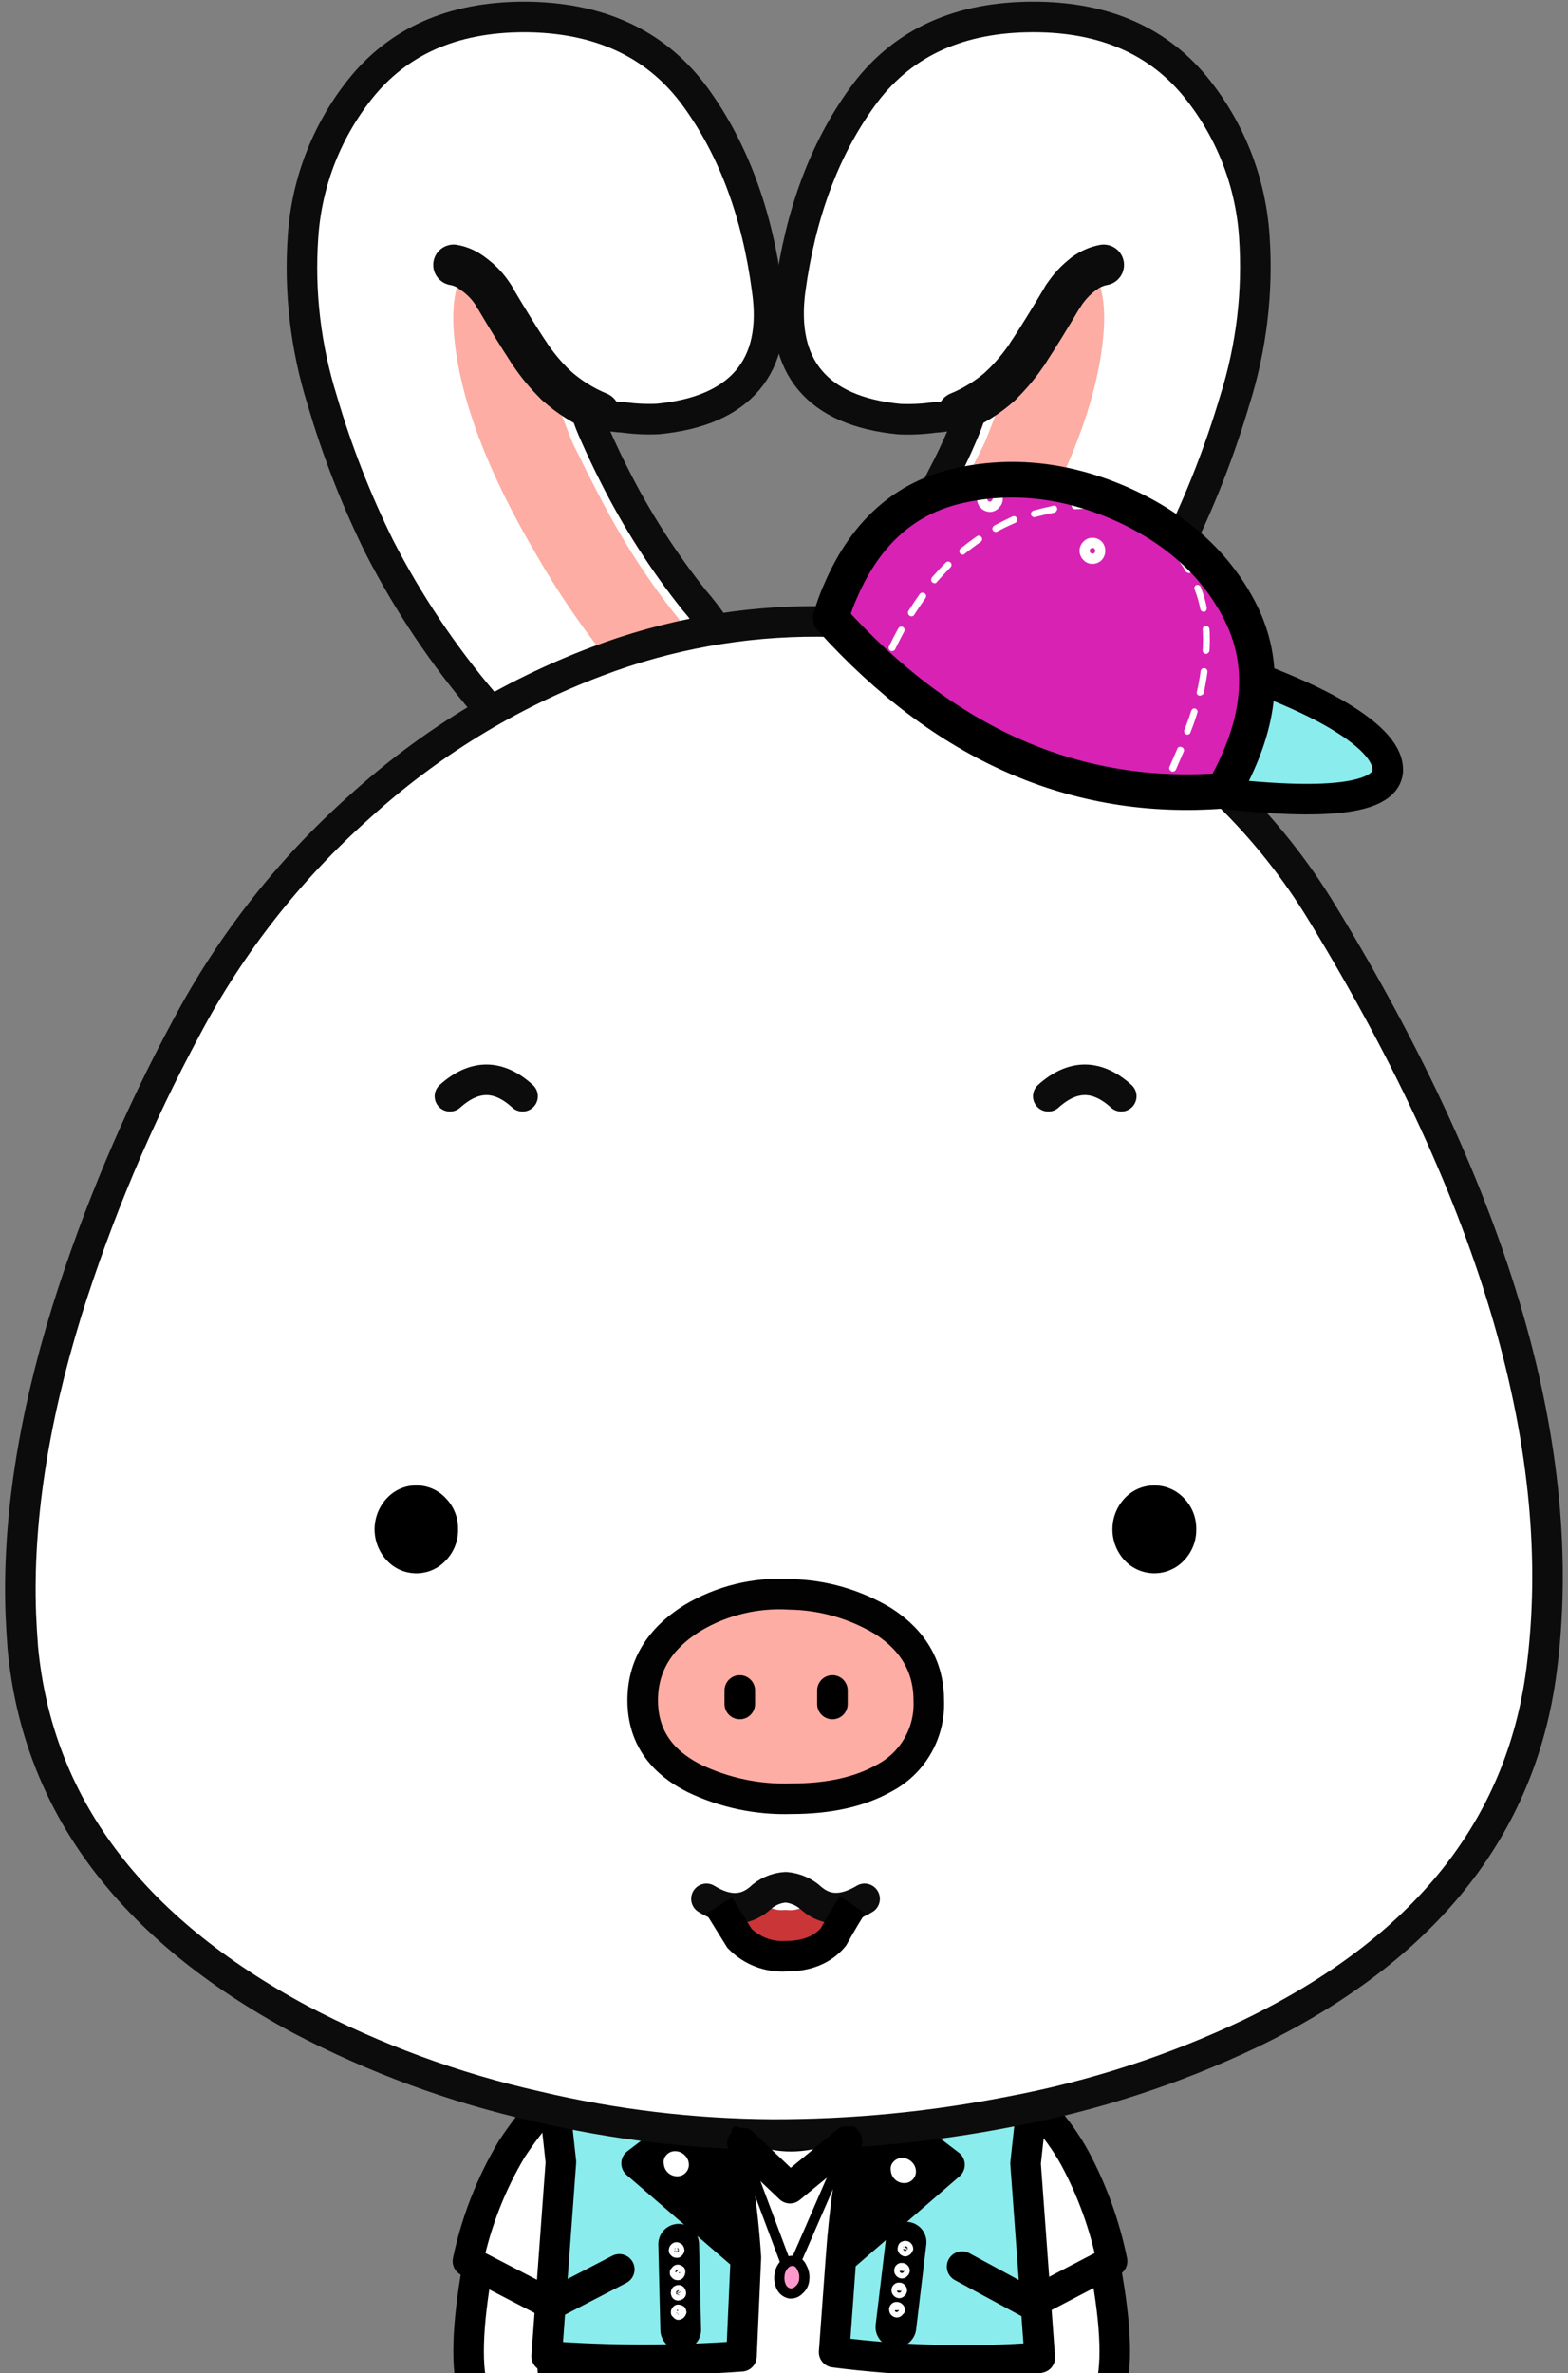 <?xml version="1.0" encoding="UTF-8" standalone="no"?>
<svg width="154px" height="233px" viewBox="0 0 154 233" version="1.1" xmlns="http://www.w3.org/2000/svg" xmlns:xlink="http://www.w3.org/1999/xlink">
    <rect x="0" y="0" width="154" height="233" fill="#808080" stroke="none"/>
    <!-- Generator: Sketch 41 (35326) - http://www.bohemiancoding.com/sketch -->
    <title>pr-idol</title>
    <desc>Created with Sketch.</desc>
    <defs></defs>
    <g id="Symbols" stroke="none" stroke-width="1" fill="none" fill-rule="evenodd">
        <g id="component/artwork/plan/mva/idol/card" transform="translate(-20, -18)">
            <g id="component/artwork/plan/idol/card">
                <g id="pig-rabbit">
                    <g id="pr-idol" transform="translate(22, 19)">
                        <path d="M81.823,220.194 L80.99,229.027 M83.323,219.127 L81.99,229.027 M68.323,219.027 L68.323,229.861 M69.29,219.527 L69.29,229.527" id="Stroke-1" stroke="#000000" stroke-width="3" stroke-linecap="round" stroke-linejoin="round"></path>
                        <g id="Group-152" transform="translate(0, 0.035)">
                            <path d="M52.99,207.093 C51.47,206.941 49.95,208.053 48.43,210.426 C46.91,212.799 45.672,216.837 44.716,222.539 C43.783,228.228 43.783,232.179 44.716,234.393 C45.65,236.606 47.05,237.584 48.916,237.326 C50.716,237.064 51.996,235.731 52.756,233.326 C53.746,230.011 54.416,226.609 54.756,223.166 C55.27,219.456 55.477,215.71 55.376,211.966 C55.328,208.824 54.532,207.199 52.99,207.093" id="Fill-26" fill="#FFFFFF"></path>
                            <path d="M44.723,222.566 C43.79,228.255 43.79,232.206 44.723,234.419 C45.656,236.633 47.056,237.611 48.923,237.353 C50.723,237.091 52.003,235.757 52.763,233.353 C53.753,230.038 54.423,226.635 54.763,223.193 C55.276,219.483 55.484,215.737 55.383,211.993 C55.316,208.801 54.523,207.164 53.003,207.079 C51.483,206.995 49.963,208.106 48.443,210.413 C46.941,212.831 45.701,216.881 44.723,222.566 Z" id="Stroke-28" stroke="#000000" stroke-width="3"></path>
                            <path d="M106.776,222.586 C105.821,216.835 104.594,212.797 103.096,210.473 C101.598,208.064 100.078,206.953 98.536,207.139 C97.061,207.228 96.268,208.866 96.156,212.053 C96.056,215.797 96.263,219.543 96.776,223.253 C97.145,226.691 97.814,230.091 98.776,233.413 C99.536,235.799 100.828,237.133 102.65,237.413 C104.472,237.693 105.85,236.715 106.783,234.479 C107.752,232.221 107.75,228.257 106.776,222.586" id="Fill-30" fill="#FFFFFF"></path>
                            <path d="M106.75,222.566 C107.728,228.255 107.728,232.206 106.75,234.419 C105.772,236.633 104.394,237.611 102.616,237.353 C100.794,237.091 99.503,235.757 98.743,233.353 C97.781,230.031 97.112,226.631 96.743,223.193 C96.23,219.483 96.022,215.737 96.123,211.993 C96.23,208.801 97.023,207.164 98.503,207.079 C100.045,206.906 101.565,208.017 103.063,210.413 C104.565,212.764 105.794,216.815 106.75,222.566 Z" id="Stroke-32" stroke="#000000" stroke-width="3"></path>
                            <path d="M103.59,210.826 C101.878,207.715 99.056,204.548 95.123,201.326 C91.996,198.581 88.466,196.333 84.656,194.659 C81.882,193.523 78.92,192.913 75.923,192.859 C75.31,192.86 74.698,192.893 74.09,192.959 C73.586,192.983 73.086,193.039 72.59,193.126 C69.58,193.581 66.67,194.551 63.99,195.993 C60.931,197.6 58.078,199.57 55.49,201.859 C52.699,204.195 50.263,206.923 48.256,209.959 C46.225,213.363 44.772,217.08 43.956,220.959 L52.256,225.259 C52.368,224.504 52.523,223.671 52.723,222.759 C53.043,221.011 53.58,219.308 54.323,217.693 C53.58,219.308 53.043,221.011 52.723,222.759 C52.523,223.671 52.368,224.504 52.256,225.259 C52.21,225.423 52.177,225.591 52.156,225.759 L52.223,225.526 C51.978,232.348 52.768,237.959 54.59,242.359 C68.682,243.181 82.812,243.07 96.89,242.026 C98.423,237.537 99.134,231.948 99.023,225.259 C98.912,224.371 98.734,223.371 98.49,222.259 C98.162,220.493 97.602,218.778 96.823,217.159 C97.602,218.778 98.162,220.493 98.49,222.259 C98.734,223.371 98.912,224.371 99.023,225.259 L107.256,220.959 C106.534,217.421 105.299,214.007 103.59,210.826" id="Fill-34" fill="#FFFFFF"></path>
                            <path d="M52.156,225.759 C52.177,225.591 52.21,225.423 52.256,225.259 M52.223,225.526 C51.978,232.348 52.768,237.959 54.59,242.359 C68.682,243.181 82.812,243.07 96.89,242.026 C98.423,237.537 99.134,231.948 99.023,225.259 C98.912,224.371 98.734,223.371 98.49,222.259 C98.162,220.493 97.602,218.778 96.823,217.159 M98.99,225.259 L107.223,220.959 C106.501,217.421 105.266,214.007 103.556,210.826 C101.845,207.715 99.023,204.548 95.09,201.326 C91.962,198.581 88.432,196.333 84.623,194.659 C81.848,193.523 78.887,192.913 75.89,192.859 C75.277,192.86 74.665,192.893 74.056,192.959 C73.553,192.983 73.052,193.039 72.556,193.126 C69.546,193.581 66.637,194.55 63.956,195.993 C60.898,197.6 58.044,199.57 55.456,201.859 C52.678,204.197 50.252,206.926 48.256,209.959 C46.225,213.363 44.772,217.08 43.956,220.959 L52.256,225.259 C52.368,224.504 52.523,223.671 52.723,222.759 C53.043,221.011 53.58,219.308 54.323,217.693" id="Stroke-36" stroke="#000000" stroke-width="3" stroke-linecap="round" stroke-linejoin="round"></path>
                            <path d="M85.423,215.026 L85.19,215.059 C84.888,215.063 84.599,214.943 84.39,214.726 C84.188,214.523 84.08,214.245 84.09,213.959 C84.088,213.675 84.196,213.401 84.39,213.193 C84.608,212.994 84.894,212.887 85.19,212.893 C85.465,212.887 85.73,212.996 85.923,213.193 C86.135,213.391 86.256,213.669 86.256,213.959 C86.264,214.251 86.142,214.533 85.923,214.726 C85.823,214.828 85.711,214.918 85.59,214.993 C85.546,214.983 85.5,214.983 85.456,214.993 L85.423,215.026 Z M66.756,215.559 C66.72,215.543 66.686,215.52 66.656,215.493 C66.57,215.45 66.491,215.394 66.423,215.326 C66.219,215.138 66.109,214.869 66.123,214.593 C66.113,214.307 66.222,214.029 66.423,213.826 C66.631,213.632 66.905,213.525 67.19,213.526 C67.476,213.516 67.753,213.625 67.956,213.826 C68.176,214.019 68.298,214.3 68.29,214.593 C68.249,215.064 67.936,215.468 67.49,215.626 C67.39,215.645 67.29,215.656 67.19,215.659 C67.04,215.661 66.891,215.627 66.756,215.559 Z" id="Stroke-38" stroke="#FFFFFF" stroke-linecap="round" stroke-linejoin="round"></path>
                            <path d="M83.923,227.426 C85.945,224.559 86.445,220.426 85.423,215.026 C85.378,214.737 85.323,214.448 85.256,214.159 M67.123,214.693 C66.99,214.981 66.868,215.271 66.756,215.559 M66.756,215.559 C66.53,216.395 66.484,217.271 66.623,218.126 C66.734,218.628 66.89,219.119 67.09,219.593 C67.172,219.797 67.284,219.988 67.423,220.159 C69.423,223.826 69.756,226.248 68.423,227.426" id="Stroke-40" stroke="#FFFFFF" stroke-linecap="round" stroke-linejoin="round"></path>
                            <path d="M92.423,221.493 L98.823,224.959 L92.423,221.493 Z M98.723,211.359 L100.156,198.293 L93.323,194.293 L89.39,196.759 L94.99,205.759 L85.49,207.093 L91.256,211.493 L80.59,220.726 L79.923,229.893 C86.62,230.758 93.389,230.937 100.123,230.426 L98.723,211.359 L98.723,211.359 Z M58.823,221.759 L52.656,224.959 L58.823,221.759 L58.823,221.759 Z M58.456,194.159 L51.623,198.159 L53.056,211.226 L51.656,230.293 C58.026,230.759 64.42,230.759 70.79,230.293 L71.223,220.593 L60.523,211.359 L66.29,206.959 L56.79,205.626 L62.423,196.626 L58.456,194.159 L58.456,194.159 Z" id="Fill-42" fill="#8AECED"></path>
                            <path d="M94.99,205.759 L89.39,196.759 L84.323,199.893 C83.745,201.959 83.223,204.004 82.756,206.026 C81.656,210.863 80.932,215.777 80.59,220.726 L91.256,211.493 L85.49,207.093 L94.99,205.759 Z M69.09,206.026 C68.623,203.959 68.09,201.871 67.49,199.759 L62.423,196.626 L56.79,205.626 L66.29,206.959 L60.523,211.359 L71.223,220.593 C70.903,215.688 70.189,210.817 69.09,206.026 L69.09,206.026 Z" id="Fill-44" fill="#000000"></path>
                            <path d="M62.423,196.626 L56.79,205.626 L66.29,206.959 L60.523,211.359 L71.223,220.593 M58.823,221.759 L52.656,224.959 M84.29,199.893 C83.712,201.959 83.19,204.004 82.723,206.026 M63.856,197.326 L62.456,196.526 L62.423,196.626 M92.49,221.493 L98.89,224.959 M84.323,199.893 L87.956,197.459 L89.29,196.559 L89.39,196.659 L87.99,197.459 M93.323,194.293 L89.323,196.659 L89.39,196.759 M89.423,196.759 L94.99,205.759 L85.49,207.093 L91.256,211.493 L80.59,220.726 M93.323,194.293 L100.156,198.293 L98.723,211.359 L100.123,230.426 C93.389,230.937 86.62,230.758 79.923,229.893 L80.59,220.726 C80.932,215.777 81.656,210.863 82.756,206.026 C77.868,209.581 73.323,209.581 69.123,206.026 C70.222,210.817 70.936,215.688 71.256,220.593 L70.823,230.293 C64.454,230.759 58.059,230.759 51.69,230.293 L53.09,211.226 L51.656,198.159 L58.49,194.159 L62.49,196.526 L62.59,196.426 L63.89,197.326 L67.523,199.759 C68.123,201.871 68.656,203.959 69.123,206.026" id="Stroke-46" stroke="#000000" stroke-width="3" stroke-linecap="round" stroke-linejoin="round"></path>
                            <path d="M87.656,212.926 C87.875,212.693 87.984,212.378 87.956,212.059 C87.926,211.727 87.771,211.417 87.523,211.193 C87.28,210.961 86.958,210.831 86.623,210.826 C86.294,210.815 85.978,210.949 85.756,211.193 C85.532,211.421 85.433,211.744 85.49,212.059 C85.512,212.388 85.654,212.697 85.89,212.926 C86.133,213.157 86.454,213.288 86.79,213.293 C87.118,213.303 87.435,213.169 87.656,212.926" id="Fill-48" fill="#FFFFFF"></path>
                            <path d="M65.356,212.259 C65.575,212.026 65.684,211.711 65.656,211.393 C65.626,211.06 65.471,210.751 65.223,210.526 C64.98,210.295 64.658,210.164 64.323,210.159 C63.994,210.149 63.678,210.283 63.456,210.526 C63.232,210.755 63.133,211.077 63.19,211.393 C63.212,211.721 63.354,212.03 63.59,212.259 C63.833,212.491 64.154,212.621 64.49,212.626 C64.818,212.637 65.135,212.503 65.356,212.259" id="Fill-50" fill="#FFFFFF"></path>
                            <path d="M121.183,22.186 C120.818,16.753 118.757,11.571 115.29,7.373 C111.428,2.751 105.936,0.515 98.816,0.666 C91.696,0.817 86.303,3.455 82.636,8.579 C78.97,13.659 76.625,19.944 75.603,27.433 C75.105,31.211 75.756,34.173 77.556,36.319 C79.356,38.466 82.278,39.735 86.323,40.126 C87.466,40.177 88.61,40.123 89.743,39.966 C90.91,39.91 92.056,39.646 93.13,39.186 C93.543,38.946 93.321,39.815 92.463,41.793 C91.876,43.161 91.278,44.421 90.67,45.573 C88.478,49.973 85.813,54.122 82.723,57.946 C81.44,59.427 80.322,61.043 79.39,62.766 L77.99,66.966 C77.861,67.726 77.763,68.539 77.696,69.406 C77.59,71.673 78.299,73.904 79.696,75.693 C79.798,75.781 79.876,75.893 79.923,76.019 C81.594,78.241 83.125,79.686 84.516,80.353 C85.992,80.984 87.903,80.713 90.25,79.539 C92.054,78.789 93.733,77.769 95.23,76.513 L97.023,74.953 C99.253,72.771 101.36,70.467 103.336,68.053 C107.345,63.355 110.797,58.21 113.623,52.719 C115.904,48.08 117.788,43.256 119.256,38.299 C120.902,33.097 121.556,27.631 121.183,22.186" id="Fill-52" fill="#FFFFFF"></path>
                            <path d="M78.003,66.939 C77.874,67.699 77.776,68.513 77.71,69.379 C77.603,71.647 78.312,73.877 79.71,75.666 C79.811,75.754 79.889,75.867 79.936,75.993 C81.608,78.215 83.138,79.659 84.53,80.326 C86.005,80.957 87.916,80.686 90.263,79.513 C92.067,78.763 93.746,77.742 95.243,76.486 L97.036,74.926 C99.266,72.744 101.374,70.441 103.35,68.026 C107.358,63.329 110.81,58.183 113.636,52.693 C115.918,48.053 117.802,43.229 119.27,38.273 C120.914,33.069 121.565,27.603 121.19,22.159 C120.825,16.726 118.764,11.545 115.296,7.346 C111.434,2.724 105.943,0.488 98.823,0.639 C91.703,0.791 86.31,3.428 82.643,8.553 C78.976,13.633 76.632,19.917 75.61,27.406 C75.112,31.184 75.763,34.146 77.563,36.293 C79.363,38.439 82.283,39.713 86.323,40.113 C87.466,40.163 88.61,40.11 89.743,39.953 C90.91,39.897 92.056,39.633 93.13,39.173 C93.543,38.933 93.321,39.801 92.463,41.779 C91.876,43.148 91.278,44.408 90.67,45.559 C88.478,49.96 85.813,54.109 82.723,57.933 C81.44,59.413 80.322,61.029 79.39,62.753 L78.003,66.939 Z" id="Stroke-54" stroke="#0C0C0C" stroke-width="3" stroke-linecap="round" stroke-linejoin="round"></path>
                            <path d="M103.31,27.626 C101.79,30.146 100.65,31.991 99.89,33.159 C99.097,34.319 98.193,35.397 97.19,36.379 C97.101,36.486 97.048,36.519 97.03,36.479 C97.003,36.419 96.976,36.546 96.93,36.673 C95.538,40.361 94.778,42.326 94.65,42.566 C92.654,46.539 91.19,49.351 90.256,50.999 C88.672,53.728 86.913,56.351 84.99,58.853 C82.748,61.71 80.323,64.418 77.73,66.959 L77.436,69.399 C77.335,71.666 78.044,73.895 79.436,75.686 C86.972,69.511 93.326,62.021 98.19,53.579 C103.123,45.255 105.85,38.004 106.37,31.826 C106.61,29.093 106.274,26.955 105.363,25.413 C104.548,26.017 103.852,26.768 103.31,27.626" id="Fill-56" fill="#FDADA3"></path>
                            <path d="M102.423,28.033 C102.965,27.175 103.661,26.424 104.476,25.819" id="Stroke-58" stroke="#0C0C0C" stroke-width="4" stroke-linecap="round" stroke-linejoin="round"></path>
                            <path d="M98.99,33.566 C99.99,32.046 101.13,30.201 102.41,28.033" id="Stroke-60" stroke="#0C0C0C" stroke-width="4" stroke-linecap="round" stroke-linejoin="round"></path>
                            <path d="M96.323,36.793 C97.328,35.821 98.222,34.741 98.99,33.573" id="Stroke-62" stroke="#0C0C0C" stroke-width="4" stroke-linecap="round" stroke-linejoin="round"></path>
                            <path d="M92.103,39.459 C93.658,38.822 95.09,37.92 96.336,36.793" id="Stroke-64" stroke="#0C0C0C" stroke-width="4" stroke-linecap="round" stroke-linejoin="round"></path>
                            <path d="M104.476,25.819 C105.043,25.394 105.7,25.104 106.396,24.973" id="Stroke-66" stroke="#0C0C0C" stroke-width="4" stroke-linecap="round" stroke-linejoin="round"></path>
                            <path d="M33.656,7.373 C30.189,11.571 28.128,16.753 27.763,22.186 C27.388,27.63 28.039,33.096 29.683,38.299 C31.136,43.261 33.022,48.086 35.316,52.719 C38.142,58.21 41.594,63.355 45.603,68.053 C47.572,70.465 49.671,72.768 51.89,74.953 C52.518,75.437 53.117,75.957 53.683,76.513 C55.203,77.753 56.891,78.772 58.696,79.539 C61.038,80.713 62.938,80.984 64.396,80.353 C65.854,79.721 67.394,78.277 69.016,76.019 C69.08,75.903 69.156,75.793 69.243,75.693 C70.66,73.914 71.372,71.676 71.243,69.406 L70.95,66.966 L69.55,62.766 C68.616,61.043 67.498,59.427 66.216,57.946 C63.154,54.109 60.502,49.962 58.303,45.573 C57.716,44.421 57.118,43.161 56.51,41.793 C55.621,39.819 55.398,38.951 55.843,39.186 C56.914,39.651 58.062,39.916 59.23,39.966 C60.351,40.123 61.485,40.177 62.616,40.126 C66.674,39.735 69.614,38.466 71.436,36.319 C73.258,34.173 73.898,31.211 73.356,27.433 C72.378,19.966 70.045,13.681 66.356,8.579 C62.668,3.477 57.263,0.839 50.143,0.666 C43.023,0.506 37.528,2.741 33.656,7.373" id="Fill-68" fill="#FFFFFF"></path>
                            <path d="M70.936,66.939 L69.536,62.739 C68.603,61.017 67.485,59.401 66.203,57.919 C63.141,54.082 60.488,49.935 58.29,45.546 C57.703,44.395 57.105,43.135 56.496,41.766 C55.608,39.793 55.385,38.924 55.83,39.159 C56.901,39.625 58.049,39.889 59.216,39.939 C60.338,40.096 61.472,40.15 62.603,40.099 C66.661,39.708 69.601,38.439 71.423,36.293 C73.245,34.146 73.885,31.184 73.343,27.406 C72.365,19.939 70.032,13.655 66.343,8.553 C62.654,3.451 57.25,0.813 50.13,0.639 C43.014,0.497 37.523,2.737 33.656,7.359 C30.189,11.558 28.128,16.739 27.763,22.173 C27.378,27.617 28.021,33.085 29.656,38.293 C31.11,43.255 32.995,48.079 35.29,52.713 C38.116,58.203 41.568,63.349 45.576,68.046 C47.546,70.458 49.644,72.761 51.863,74.946 C52.492,75.43 53.09,75.951 53.656,76.506 C55.176,77.746 56.864,78.765 58.67,79.533 C61.012,80.706 62.912,80.977 64.37,80.346 C65.828,79.715 67.368,78.271 68.99,76.013 C69.053,75.896 69.129,75.786 69.216,75.686 C70.633,73.907 71.344,71.669 71.216,69.399 L70.936,66.939 Z" id="Stroke-70" stroke="#0C0C0C" stroke-width="3" stroke-linecap="round" stroke-linejoin="round"></path>
                            <path d="M43.596,25.413 C42.685,26.955 42.35,29.093 42.59,31.826 C43.11,37.991 45.834,45.239 50.763,53.573 C55.626,62.015 61.98,69.505 69.516,75.679 C70.909,73.888 71.618,71.659 71.516,69.393 L71.223,66.953 C68.63,64.411 66.204,61.703 63.963,58.846 C62.033,56.351 60.271,53.729 58.69,50.999 C57.668,49.261 56.203,46.451 54.296,42.566 C54.168,42.326 53.408,40.361 52.016,36.673 C51.972,36.544 51.938,36.479 51.916,36.479 C51.894,36.479 51.83,36.446 51.723,36.379 C50.732,35.395 49.84,34.316 49.056,33.159 C48.23,31.924 47.09,30.079 45.636,27.626 C45.098,26.769 44.406,26.019 43.596,25.413" id="Fill-72" fill="#FDADA3"></path>
                            <path d="M44.436,25.819 C45.278,26.405 45.988,27.158 46.523,28.033" id="Stroke-74" stroke="#0C0C0C" stroke-width="4" stroke-linecap="round" stroke-linejoin="round"></path>
                            <path d="M46.516,28.033 C47.796,30.201 48.936,32.046 49.936,33.566" id="Stroke-76" stroke="#0C0C0C" stroke-width="4" stroke-linecap="round" stroke-linejoin="round"></path>
                            <path d="M49.936,33.566 C50.704,34.734 51.598,35.814 52.603,36.786" id="Stroke-78" stroke="#0C0C0C" stroke-width="4" stroke-linecap="round" stroke-linejoin="round"></path>
                            <path d="M52.61,36.793 C53.856,37.92 55.288,38.822 56.843,39.459" id="Stroke-80" stroke="#0C0C0C" stroke-width="4" stroke-linecap="round" stroke-linejoin="round"></path>
                            <path d="M42.55,24.973 C43.24,25.091 43.889,25.383 44.436,25.819" id="Stroke-82" stroke="#0C0C0C" stroke-width="4" stroke-linecap="round" stroke-linejoin="round"></path>
                            <path d="M106.77,67.959 C98.177,62.811 88.366,60.05 78.35,59.959 C70.934,59.917 63.572,61.241 56.636,63.866 C48.004,67.115 40.07,71.977 33.256,78.193 C26.374,84.332 20.64,91.649 16.323,99.799 C11.531,108.695 7.596,118.026 4.57,127.666 C1.228,138.475 -0.282,148.384 0.043,157.393 C0.088,158.477 0.152,159.573 0.236,160.679 C1.668,176.048 10.752,188.226 27.49,197.213 C34.82,201.067 42.624,203.94 50.703,205.759 C58.279,207.549 66.032,208.477 73.816,208.526 C81.664,208.543 89.495,207.79 97.196,206.279 C105.352,204.757 113.276,202.185 120.77,198.626 C137.805,190.391 147.345,178.526 149.39,163.033 C152.212,141.588 145.05,116.801 127.903,88.673 C122.718,80.097 115.448,72.971 106.77,67.959" id="Fill-84" fill="#FFFFFF"></path>
                            <path d="M56.63,63.899 C48,67.149 40.068,72.011 33.256,78.226 C26.375,84.359 20.642,91.669 16.323,99.813 C11.532,108.708 7.596,118.039 4.57,127.679 C1.228,138.488 -0.282,148.397 0.043,157.406 C0.088,158.491 0.152,159.586 0.236,160.693 C1.668,176.061 10.752,188.239 27.49,197.226 C34.82,201.075 42.625,203.945 50.703,205.759 C58.279,207.549 66.032,208.477 73.816,208.526 C81.664,208.543 89.495,207.79 97.196,206.279 C105.352,204.757 113.276,202.185 120.77,198.626 C137.805,190.399 147.345,178.537 149.39,163.039 C152.212,141.595 145.05,116.808 127.903,88.679 C122.717,80.105 115.447,72.983 106.77,67.973 C98.177,62.825 88.366,60.063 78.35,59.973 C70.93,59.935 63.567,61.267 56.63,63.899 Z" id="Stroke-86" stroke="#0C0C0C" stroke-width="3" stroke-linecap="round" stroke-linejoin="round"></path>
                            <path d="M42.99,149.093 C43.009,147.962 42.577,146.871 41.79,146.059 C40.306,144.458 37.804,144.362 36.203,145.846 C36.129,145.915 36.058,145.985 35.99,146.059 C34.388,147.777 34.388,150.441 35.99,152.159 C37.474,153.761 39.975,153.857 41.576,152.373 C41.65,152.304 41.722,152.233 41.79,152.159 C42.581,151.337 43.012,150.233 42.99,149.093" id="Fill-88" fill="#000000"></path>
                            <path d="M115.49,149.093 C115.509,147.962 115.077,146.871 114.29,146.059 C112.778,144.449 110.246,144.368 108.636,145.88 C108.574,145.938 108.514,145.998 108.456,146.059 C106.855,147.777 106.855,150.441 108.456,152.159 C109.968,153.77 112.5,153.851 114.11,152.339 C114.172,152.281 114.232,152.221 114.29,152.159 C115.081,151.337 115.512,150.233 115.49,149.093" id="Fill-90" fill="#000000"></path>
                            <path d="M100.956,106.593 C103.356,104.437 105.745,104.437 108.123,106.593" id="Stroke-92" stroke="#0C0C0C" stroke-width="3" stroke-linecap="round" stroke-linejoin="round"></path>
                            <path d="M42.19,106.593 C44.59,104.437 46.968,104.437 49.323,106.593" id="Stroke-94" stroke="#0C0C0C" stroke-width="3" stroke-linecap="round" stroke-linejoin="round"></path>
                            <path d="M85.356,158.493 C82.801,156.693 79.545,155.715 75.59,155.559 C71.976,155.281 68.374,156.22 65.356,158.226 C62.512,160.181 61.101,162.771 61.123,165.993 C61.019,169.027 62.665,171.853 65.356,173.259 C68.134,174.793 71.59,175.559 75.723,175.559 C79.945,175.559 83.234,174.781 85.59,173.226 C88.012,171.671 89.223,169.259 89.223,165.993 C89.359,162.983 87.887,160.127 85.356,158.493" id="Fill-96" fill="#FDADA3"></path>
                            <path d="M84.756,158.193 C81.986,156.525 78.824,155.616 75.59,155.559 C72.228,155.349 68.88,156.163 65.99,157.893 C62.723,159.871 61.101,162.581 61.123,166.026 C61.145,169.471 62.834,172.004 66.19,173.626 C69.162,175.047 72.431,175.733 75.723,175.626 C79.39,175.626 82.412,174.959 84.79,173.626 C87.594,172.177 89.318,169.248 89.223,166.093 C89.245,162.715 87.756,160.081 84.756,158.193" id="Fill-98" fill="#FDADA3"></path>
                            <path d="M89.223,166.026 C89.318,169.181 87.594,172.111 84.79,173.559 C82.412,174.893 79.39,175.559 75.723,175.559 C72.431,175.666 69.162,174.98 66.19,173.559 C62.834,171.871 61.145,169.337 61.123,165.959 C61.101,162.581 62.723,159.871 65.99,157.826 C68.88,156.096 72.228,155.282 75.59,155.493 C78.824,155.549 81.985,156.458 84.756,158.126 C87.756,160.059 89.245,162.693 89.223,166.026 Z" id="Stroke-100" stroke="#020202" stroke-width="3"></path>
                            <path d="M70.656,164.926 L70.656,166.259 M79.756,164.926 L79.756,166.259" id="Stroke-102" stroke="#000000" stroke-width="3" stroke-linecap="round" stroke-linejoin="round"></path>
                            <path d="M69.443,187.326 L69.603,187.326 C70.062,188.323 70.798,189.167 71.723,189.759 C72.625,190.391 73.684,190.763 74.783,190.833 C75.882,190.896 76.978,190.649 77.943,190.119 C78.927,189.633 79.753,188.877 80.323,187.939 C80.464,187.747 80.532,187.511 80.516,187.273 C80.474,187.029 80.299,186.828 80.063,186.753 C79.798,186.649 79.526,186.563 79.25,186.493 C78.833,186.339 78.447,186.114 78.11,185.826 C77.76,185.548 77.384,185.303 76.99,185.093 C75.95,184.648 74.658,184.833 73.116,185.646 L71.356,186.626 C70.762,186.965 70.116,187.202 69.443,187.326" id="Fill-104" fill="#CA3538"></path>
                            <path d="M77.163,185.373 C77.117,185.036 76.892,184.751 76.576,184.626 C76.171,184.396 75.709,184.283 75.243,184.299 L75.016,184.299 C74.55,184.283 74.088,184.396 73.683,184.626 C73.314,184.844 73.141,185.093 73.163,185.373 C73.133,185.664 73.242,185.953 73.456,186.153 C73.94,186.425 74.498,186.539 75.05,186.479 L75.243,186.479 C75.838,186.551 76.442,186.437 76.97,186.153 C77.113,185.919 77.18,185.647 77.163,185.373" id="Fill-106" fill="#FFFFFF"></path>
                            <path d="M67.383,185.386 C69.378,186.621 71.114,186.621 72.59,185.386 C73.283,184.71 74.196,184.305 75.163,184.246 C76.126,184.321 77.034,184.723 77.736,185.386 C79.168,186.599 80.894,186.599 82.916,185.386" id="Stroke-108" stroke="#0C0C0C" stroke-width="3" stroke-linecap="round" stroke-linejoin="round"></path>
                            <path d="M81.736,185.973 C81.345,186.537 80.716,187.591 79.85,189.133 C78.788,190.391 77.232,191.019 75.183,191.019 C73.48,191.119 71.818,190.477 70.623,189.259 C69.69,187.761 69.023,186.688 68.623,186.039" id="Stroke-110" stroke="#000000" stroke-width="3"></path>
                            <polyline id="Stroke-112" stroke="#000000" stroke-width="3" stroke-linecap="round" stroke-linejoin="round" points="70.923 209.359 75.59 213.793 81.19 209.193"></polyline>
                            <path d="M86.99,219.093 L85.99,227.426" id="Stroke-114" stroke="#000000" stroke-width="4" stroke-linecap="round" stroke-linejoin="round"></path>
                            <path d="M86.723,219.526 C86.596,219.506 86.476,219.593 86.456,219.721 C86.452,219.744 86.452,219.769 86.456,219.793 C86.455,219.855 86.479,219.915 86.523,219.959 C86.574,220.019 86.646,220.055 86.723,220.059 C86.76,220.063 86.796,220.051 86.823,220.026 C86.786,220.009 86.752,219.987 86.723,219.959 C86.679,219.915 86.654,219.855 86.656,219.793 C86.658,219.721 86.681,219.651 86.723,219.593 C86.755,219.58 86.791,219.58 86.823,219.593 C86.825,219.53 86.784,219.475 86.723,219.459 L86.723,219.526 Z M86.823,219.493 C86.791,219.48 86.755,219.48 86.723,219.493 C86.681,219.551 86.658,219.621 86.656,219.693 C86.654,219.755 86.679,219.815 86.723,219.859 C86.752,219.887 86.786,219.909 86.823,219.926 L86.89,219.859 C86.934,219.84 86.97,219.804 86.99,219.759 C86.985,219.682 86.949,219.61 86.89,219.559 C86.868,219.551 86.844,219.551 86.823,219.559 L86.823,219.493 Z" id="Fill-116" fill="#333333"></path>
                            <path d="M86.356,225.726 C86.36,225.763 86.348,225.799 86.323,225.826 L86.256,225.893 C86.223,225.953 86.159,225.992 86.09,225.993 C86.012,225.988 85.94,225.952 85.89,225.893 C85.846,225.849 85.822,225.789 85.823,225.726 C85.803,225.599 85.89,225.479 86.018,225.459 C86.041,225.455 86.066,225.455 86.09,225.459 C86.152,225.458 86.212,225.482 86.256,225.526 C86.337,225.577 86.387,225.664 86.39,225.759 L86.356,225.726 Z M86.556,223.826 C86.569,223.858 86.569,223.894 86.556,223.926 L86.49,223.993 C86.456,224.053 86.392,224.092 86.323,224.093 C86.246,224.088 86.174,224.052 86.123,223.993 C86.079,223.949 86.054,223.889 86.056,223.826 C86.036,223.699 86.124,223.579 86.251,223.559 C86.274,223.555 86.299,223.555 86.323,223.559 C86.386,223.557 86.446,223.582 86.49,223.626 C86.549,223.677 86.585,223.749 86.59,223.826 L86.556,223.826 Z M86.823,221.893 C86.836,221.925 86.836,221.961 86.823,221.993 L86.756,222.059 C86.723,222.12 86.659,222.159 86.59,222.159 C86.512,222.155 86.44,222.119 86.39,222.059 C86.346,222.015 86.321,221.955 86.323,221.893 C86.303,221.765 86.39,221.646 86.518,221.626 C86.541,221.622 86.566,221.622 86.59,221.626 C86.652,221.625 86.712,221.649 86.756,221.693 C86.816,221.743 86.852,221.815 86.856,221.893 L86.823,221.893 Z M86.823,219.493 C86.85,219.468 86.886,219.456 86.923,219.459 C86.986,219.458 87.046,219.482 87.09,219.526 C87.149,219.577 87.185,219.649 87.19,219.726 C87.151,219.854 87.051,219.954 86.923,219.993 C86.886,219.996 86.85,219.984 86.823,219.959 C86.786,219.943 86.752,219.92 86.723,219.893 C86.679,219.849 86.654,219.789 86.656,219.726 C86.658,219.654 86.681,219.585 86.723,219.526 C86.75,219.501 86.786,219.489 86.823,219.493 Z" id="Stroke-118" stroke="#FFFFFF" stroke-linecap="round" stroke-linejoin="round"></path>
                            <path d="M64.656,219.293 L64.856,227.693" id="Stroke-120" stroke="#000000" stroke-width="4" stroke-linecap="round" stroke-linejoin="round"></path>
                            <path d="M64.39,219.826 C64.366,219.891 64.394,219.963 64.456,219.993 C64.484,220.022 64.506,220.056 64.523,220.093 C64.56,220.076 64.594,220.053 64.623,220.026 C64.669,219.979 64.703,219.922 64.723,219.859 C64.721,219.787 64.698,219.718 64.656,219.659 C64.624,219.647 64.588,219.647 64.556,219.659 C64.544,219.641 64.519,219.636 64.501,219.648 C64.496,219.651 64.492,219.655 64.49,219.659 C64.43,219.71 64.394,219.782 64.39,219.859 L64.39,219.826 Z M64.556,219.659 C64.588,219.647 64.624,219.647 64.656,219.659 C64.698,219.718 64.721,219.787 64.723,219.859 C64.703,219.922 64.669,219.979 64.623,220.026 C64.594,220.053 64.56,220.076 64.523,220.093 C64.55,220.117 64.586,220.129 64.623,220.126 C64.7,220.121 64.772,220.085 64.823,220.026 C64.873,219.997 64.909,219.949 64.923,219.893 C64.919,219.811 64.896,219.731 64.856,219.659 C64.798,219.618 64.728,219.595 64.656,219.593 C64.62,219.589 64.584,219.601 64.556,219.626 L64.556,219.659 Z" id="Fill-122" fill="#333333"></path>
                            <path d="M64.39,225.926 L64.39,226.026 L64.456,226.093 C64.495,226.155 64.554,226.202 64.623,226.226 C64.7,226.221 64.772,226.185 64.823,226.126 C64.869,226.079 64.903,226.022 64.923,225.959 C64.917,225.899 64.894,225.841 64.856,225.793 C64.798,225.751 64.728,225.728 64.656,225.726 C64.599,225.703 64.534,225.715 64.49,225.759 C64.456,225.797 64.432,225.843 64.423,225.893 L64.39,225.926 Z M64.39,224.026 C64.377,224.058 64.377,224.094 64.39,224.126 C64.414,224.153 64.426,224.189 64.423,224.226 C64.456,224.287 64.52,224.325 64.59,224.326 C64.662,224.324 64.731,224.301 64.79,224.259 C64.85,224.226 64.889,224.162 64.89,224.093 C64.888,224.021 64.864,223.951 64.823,223.893 C64.79,223.832 64.726,223.793 64.656,223.793 C64.584,223.795 64.515,223.817 64.456,223.859 C64.417,223.893 64.393,223.941 64.39,223.993 L64.39,224.026 Z M64.29,222.026 C64.28,222.07 64.28,222.115 64.29,222.159 L64.356,222.226 C64.39,222.287 64.454,222.325 64.523,222.326 C64.597,222.345 64.676,222.319 64.723,222.259 C64.767,222.215 64.792,222.155 64.79,222.093 C64.822,222.03 64.822,221.955 64.79,221.893 C64.728,221.851 64.66,221.817 64.59,221.793 C64.527,221.791 64.467,221.815 64.423,221.859 C64.373,221.903 64.338,221.961 64.323,222.026 L64.29,222.026 Z M64.556,219.659 C64.54,219.619 64.5,219.592 64.456,219.593 C64.394,219.591 64.334,219.615 64.29,219.659 C64.23,219.71 64.194,219.782 64.19,219.859 C64.166,219.924 64.194,219.996 64.256,220.026 C64.29,220.087 64.354,220.125 64.423,220.126 L64.523,220.126 C64.56,220.109 64.594,220.087 64.623,220.059 C64.669,220.013 64.703,219.955 64.723,219.893 C64.721,219.821 64.698,219.751 64.656,219.693 C64.629,219.668 64.593,219.656 64.556,219.659 Z" id="Stroke-124" stroke="#FFFFFF" stroke-linecap="round" stroke-linejoin="round"></path>
                            <path d="M75.923,221.559 L81.723,208.226 M70.323,208.226 L75.323,221.559" id="Stroke-126" stroke="#000000" stroke-linecap="round" stroke-linejoin="round"></path>
                            <path d="M76.456,223.759 C76.778,223.496 76.972,223.108 76.99,222.693 C77.042,222.289 76.96,221.879 76.756,221.526 C76.631,221.188 76.342,220.937 75.99,220.859 C75.644,220.819 75.299,220.943 75.056,221.193 C74.764,221.488 74.587,221.878 74.556,222.293 C74.504,222.693 74.574,223.099 74.756,223.459 C74.922,223.767 75.214,223.987 75.556,224.059 C75.886,224.103 76.218,223.993 76.456,223.759" id="Fill-128" fill="#FF99CC"></path>
                            <path d="M76.99,222.726 C76.972,223.141 76.778,223.529 76.456,223.793 C76.225,224.038 75.892,224.161 75.556,224.126 C75.214,224.053 74.922,223.834 74.756,223.526 C74.574,223.166 74.504,222.759 74.556,222.359 C74.587,221.945 74.764,221.555 75.056,221.259 C75.299,221.009 75.644,220.886 75.99,220.926 C76.342,221.003 76.631,221.255 76.756,221.593 C76.953,221.936 77.035,222.333 76.99,222.726 Z" id="Stroke-130" stroke="#000000" stroke-linecap="round" stroke-linejoin="round"></path>
                            <polygon id="Fill-132" fill="#8AECED" points="116.09 76.759 127.39 75.993 115.69 76.326"></polygon>
                            <path d="M115.656,76.326 L110.323,76.459" id="Stroke-134" stroke="#FFFFFF" stroke-linecap="round" stroke-linejoin="round"></path>
                            <path d="M89.256,59.893 C93.878,60.715 98.001,61.304 101.623,61.659 M116.09,76.759 L115.69,76.326" id="Stroke-136" stroke="#000000" stroke-width="3" stroke-linecap="round" stroke-linejoin="round"></path>
                            <path d="M134.323,74.759 C134.523,73.071 132.878,71.204 129.39,69.159 C125.901,67.115 120.345,64.915 112.723,62.559 C109.513,61.601 106.238,60.876 102.923,60.393 L100.456,59.893 L109.923,75.759 C125.745,78.271 133.878,77.937 134.323,74.759" id="Fill-138" fill="#8AECED"></path>
                            <path d="M100.423,59.893 L102.89,60.393 C106.204,60.876 109.48,61.6 112.69,62.559 C120.356,64.915 125.912,67.115 129.356,69.159 C132.801,71.204 134.445,73.071 134.29,74.759 C133.845,77.937 125.723,78.271 109.923,75.759 L100.423,59.893 Z" id="Stroke-140" stroke="#000000" stroke-width="3" stroke-linecap="round" stroke-linejoin="round"></path>
                            <path d="M107.956,48.359 C102.601,46.004 97.323,45.437 92.123,46.659 C86.923,47.815 83.101,51.181 80.656,56.759 C80.226,57.697 79.87,58.667 79.59,59.659 C90.79,72.081 103.645,77.726 118.156,76.593 C118.676,75.709 119.143,74.797 119.556,73.859 C122.023,68.281 122.056,63.237 119.656,58.726 C117.256,54.215 113.356,50.759 107.956,48.359" id="Fill-142" fill="#D822B4"></path>
                            <path d="M95.656,50.559 C95.582,50.608 95.524,50.677 95.49,50.759 C95.46,50.834 95.46,50.918 95.49,50.993 C95.524,51.079 95.599,51.141 95.69,51.159 C95.762,51.2 95.85,51.2 95.923,51.159 C96.505,50.848 97.105,50.559 97.723,50.293 C97.808,50.257 97.87,50.183 97.89,50.093 C97.932,50.021 97.932,49.931 97.89,49.859 C97.85,49.77 97.779,49.699 97.69,49.659 C97.614,49.631 97.532,49.631 97.456,49.659 C96.852,49.948 96.252,50.248 95.656,50.559 M101.823,48.859 C101.8,48.763 101.74,48.679 101.656,48.626 C101.582,48.596 101.498,48.596 101.423,48.626 C100.774,48.764 100.13,48.919 99.49,49.093 C99.409,49.129 99.34,49.187 99.29,49.259 C99.255,49.332 99.244,49.413 99.256,49.493 C99.28,49.581 99.341,49.653 99.423,49.693 C99.488,49.748 99.578,49.761 99.656,49.726 C100.283,49.566 100.916,49.421 101.556,49.293 C101.646,49.273 101.721,49.211 101.756,49.126 C101.818,49.065 101.843,48.977 101.823,48.893 M105.856,48.326 C105.796,48.262 105.711,48.226 105.623,48.226 C104.93,48.226 104.241,48.248 103.556,48.293 C103.47,48.301 103.389,48.337 103.323,48.393 C103.276,48.461 103.252,48.543 103.256,48.626 C103.257,48.714 103.293,48.798 103.356,48.859 C103.416,48.924 103.501,48.961 103.59,48.959 C104.261,48.915 104.928,48.893 105.59,48.893 C105.774,48.89 105.921,48.739 105.918,48.555 C105.917,48.469 105.883,48.387 105.823,48.326 M109.156,49.426 C108.605,49.137 108.016,48.859 107.39,48.593 C107.303,48.563 107.209,48.563 107.123,48.593 C107.048,48.641 106.99,48.71 106.956,48.793 C106.928,48.868 106.928,48.951 106.956,49.026 C106.996,49.115 107.067,49.187 107.156,49.226 C107.774,49.493 108.352,49.771 108.89,50.059 C108.974,50.1 109.072,50.1 109.156,50.059 C109.247,50.041 109.322,49.979 109.356,49.893 C109.396,49.82 109.396,49.732 109.356,49.659 C109.338,49.569 109.276,49.493 109.19,49.459 M110.356,50.759 C110.371,50.842 110.419,50.914 110.49,50.959 C111.022,51.32 111.534,51.709 112.023,52.126 C112.083,52.191 112.168,52.227 112.256,52.226 C112.352,52.224 112.44,52.174 112.49,52.093 C112.561,52.037 112.599,51.949 112.59,51.859 C112.577,51.767 112.529,51.684 112.456,51.626 C111.946,51.186 111.412,50.775 110.856,50.393 C110.782,50.363 110.698,50.363 110.623,50.393 C110.534,50.412 110.452,50.459 110.39,50.526 C110.361,50.613 110.361,50.706 110.39,50.793 M88.523,57.159 C88.441,57.175 88.369,57.223 88.323,57.293 C87.941,57.835 87.563,58.401 87.19,58.993 C87.167,59.069 87.167,59.15 87.19,59.226 C87.214,59.314 87.274,59.387 87.356,59.426 C87.421,59.481 87.512,59.495 87.59,59.459 C87.676,59.457 87.754,59.405 87.79,59.326 C88.15,58.761 88.516,58.217 88.89,57.693 C88.946,57.616 88.97,57.52 88.956,57.426 C88.94,57.344 88.892,57.272 88.823,57.226 C88.746,57.169 88.65,57.145 88.556,57.159 M86.423,60.493 C86.342,60.529 86.274,60.587 86.223,60.659 C85.916,61.219 85.616,61.797 85.323,62.393 C85.284,62.476 85.272,62.569 85.29,62.659 C85.32,62.743 85.38,62.814 85.456,62.859 C85.54,62.9 85.639,62.9 85.723,62.859 C85.815,62.843 85.891,62.78 85.923,62.693 C86.208,62.111 86.496,61.544 86.79,60.993 C86.847,60.916 86.86,60.815 86.823,60.726 C86.808,60.644 86.76,60.571 86.69,60.526 C86.606,60.49 86.513,60.479 86.423,60.493 M116.456,58.859 C116.518,58.799 116.543,58.71 116.523,58.626 C116.389,57.931 116.188,57.249 115.923,56.593 C115.895,56.515 115.834,56.455 115.756,56.426 C115.674,56.385 115.58,56.373 115.49,56.393 C115.414,56.441 115.356,56.51 115.323,56.593 C115.295,56.668 115.295,56.751 115.323,56.826 C115.574,57.451 115.763,58.098 115.89,58.759 C115.904,58.842 115.952,58.914 116.023,58.959 C116.098,59.019 116.196,59.043 116.29,59.026 C116.38,59.007 116.454,58.945 116.49,58.859 M116.19,60.526 C116.142,60.594 116.118,60.677 116.123,60.759 C116.166,61.437 116.166,62.115 116.123,62.793 C116.112,62.877 116.136,62.961 116.19,63.026 C116.247,63.099 116.331,63.147 116.423,63.159 C116.513,63.169 116.601,63.131 116.656,63.059 C116.738,63.009 116.788,62.921 116.79,62.826 C116.835,62.127 116.835,61.425 116.79,60.726 C116.777,60.634 116.729,60.551 116.656,60.493 C116.591,60.439 116.506,60.415 116.423,60.426 C116.337,60.435 116.256,60.47 116.19,60.526 M116.056,67.193 C116.142,67.157 116.204,67.083 116.223,66.993 C116.378,66.299 116.501,65.611 116.59,64.926 C116.6,64.843 116.576,64.758 116.523,64.693 C116.468,64.617 116.383,64.569 116.29,64.559 C116.206,64.549 116.122,64.573 116.056,64.626 C115.987,64.672 115.939,64.744 115.923,64.826 C115.834,65.497 115.712,66.175 115.556,66.859 C115.526,66.934 115.526,67.018 115.556,67.093 C115.61,67.176 115.694,67.236 115.79,67.259 C115.874,67.279 115.962,67.254 116.023,67.193 M113.59,52.926 C113.506,52.921 113.424,52.945 113.356,52.993 C113.3,53.059 113.265,53.14 113.256,53.226 C113.246,53.309 113.27,53.394 113.323,53.459 C113.756,53.951 114.136,54.488 114.456,55.059 C114.502,55.13 114.574,55.178 114.656,55.193 C114.739,55.239 114.84,55.239 114.923,55.193 C115.002,55.157 115.054,55.079 115.056,54.993 C115.101,54.921 115.101,54.831 115.056,54.759 C114.716,54.153 114.314,53.583 113.856,53.059 C113.795,52.996 113.711,52.96 113.623,52.959 M94.156,51.559 C94.073,51.549 93.988,51.573 93.923,51.626 C93.385,52.008 92.852,52.408 92.323,52.826 C92.265,52.891 92.23,52.973 92.223,53.059 C92.214,53.143 92.238,53.227 92.29,53.293 C92.346,53.367 92.43,53.415 92.523,53.426 C92.612,53.433 92.7,53.395 92.756,53.326 C93.272,52.921 93.794,52.533 94.323,52.159 C94.398,52.104 94.446,52.019 94.456,51.926 C94.467,51.843 94.443,51.758 94.39,51.693 C94.334,51.617 94.25,51.569 94.156,51.559 M91.123,54.093 C91.035,54.093 90.95,54.129 90.89,54.193 C90.418,54.664 89.963,55.153 89.523,55.659 C89.474,55.739 89.45,55.833 89.456,55.926 C89.459,56.004 89.495,56.077 89.556,56.126 C89.628,56.194 89.724,56.23 89.823,56.226 C89.909,56.221 89.985,56.17 90.023,56.093 C90.468,55.599 90.912,55.121 91.356,54.659 C91.485,54.528 91.483,54.317 91.352,54.188 C91.29,54.128 91.208,54.094 91.123,54.093 M115.156,68.559 C115.082,68.607 115.024,68.677 114.99,68.759 C114.798,69.377 114.576,69.999 114.323,70.626 C114.293,70.713 114.293,70.806 114.323,70.893 C114.35,70.971 114.412,71.032 114.49,71.059 C114.574,71.1 114.672,71.1 114.756,71.059 C114.842,71.024 114.904,70.949 114.923,70.859 C115.181,70.219 115.403,69.586 115.59,68.959 C115.63,68.875 115.63,68.777 115.59,68.693 C115.542,68.618 115.472,68.56 115.39,68.526 C115.3,68.508 115.206,68.52 115.123,68.559 M113.79,72.293 C113.712,72.337 113.653,72.408 113.623,72.493 C113.378,73.071 113.123,73.659 112.856,74.259 C112.828,74.335 112.828,74.417 112.856,74.493 C112.896,74.582 112.967,74.653 113.056,74.693 C113.129,74.733 113.217,74.733 113.29,74.693 C113.38,74.673 113.454,74.611 113.49,74.526 C113.756,73.926 114.012,73.337 114.256,72.759 C114.297,72.675 114.297,72.577 114.256,72.493 C114.232,72.413 114.169,72.351 114.09,72.326 C114.007,72.286 113.913,72.274 113.823,72.293 M112.39,76.726 C112.422,76.663 112.444,76.595 112.456,76.526 C112.497,76.442 112.497,76.343 112.456,76.259 C112.408,76.185 112.338,76.127 112.256,76.093 C112.166,76.075 112.072,76.087 111.99,76.126 C111.915,76.174 111.857,76.244 111.823,76.326 C111.811,76.395 111.788,76.463 111.756,76.526 C111.726,76.601 111.726,76.685 111.756,76.759 C111.79,76.845 111.866,76.908 111.956,76.926 C112.029,76.967 112.117,76.967 112.19,76.926 C112.276,76.892 112.338,76.817 112.356,76.726" id="Fill-144" fill="#FFFFFF"></path>
                            <path d="M95.99,47.926 C95.998,48.13 95.912,48.327 95.756,48.459 C95.63,48.627 95.433,48.726 95.223,48.726 C94.793,48.711 94.452,48.357 94.456,47.926 C94.458,47.72 94.528,47.521 94.656,47.359 C94.814,47.225 95.016,47.154 95.223,47.159 C95.421,47.15 95.614,47.222 95.756,47.359 C95.902,47.513 95.986,47.715 95.99,47.926 Z" id="Stroke-146" stroke="#FFFFFF" stroke-linecap="round" stroke-linejoin="round"></path>
                            <path d="M106.056,53.026 C106.062,53.233 105.99,53.435 105.856,53.593 C105.708,53.745 105.502,53.829 105.29,53.826 C105.086,53.834 104.889,53.748 104.756,53.593 C104.604,53.444 104.52,53.239 104.523,53.026 C104.524,52.823 104.608,52.631 104.756,52.493 C104.889,52.337 105.086,52.251 105.29,52.259 C105.502,52.256 105.708,52.34 105.856,52.493 C105.987,52.639 106.058,52.829 106.056,53.026 Z" id="Stroke-148" stroke="#FFFFFF" stroke-linecap="round" stroke-linejoin="round"></path>
                            <path d="M119.556,73.859 C119.143,74.797 118.676,75.709 118.156,76.593 C103.645,77.726 90.79,72.081 79.59,59.659 C79.87,58.667 80.226,57.697 80.656,56.759 C83.101,51.204 86.923,47.837 92.123,46.659 C97.323,45.481 102.601,46.048 107.956,48.359 C113.334,50.715 117.234,54.171 119.656,58.726 C122.078,63.281 122.045,68.326 119.556,73.859 Z" id="Stroke-150" stroke="#000000" stroke-width="3.5" stroke-linecap="round" stroke-linejoin="round"></path>
                        </g>
                    </g>
                </g>
            </g>
        </g>
    </g>
</svg>